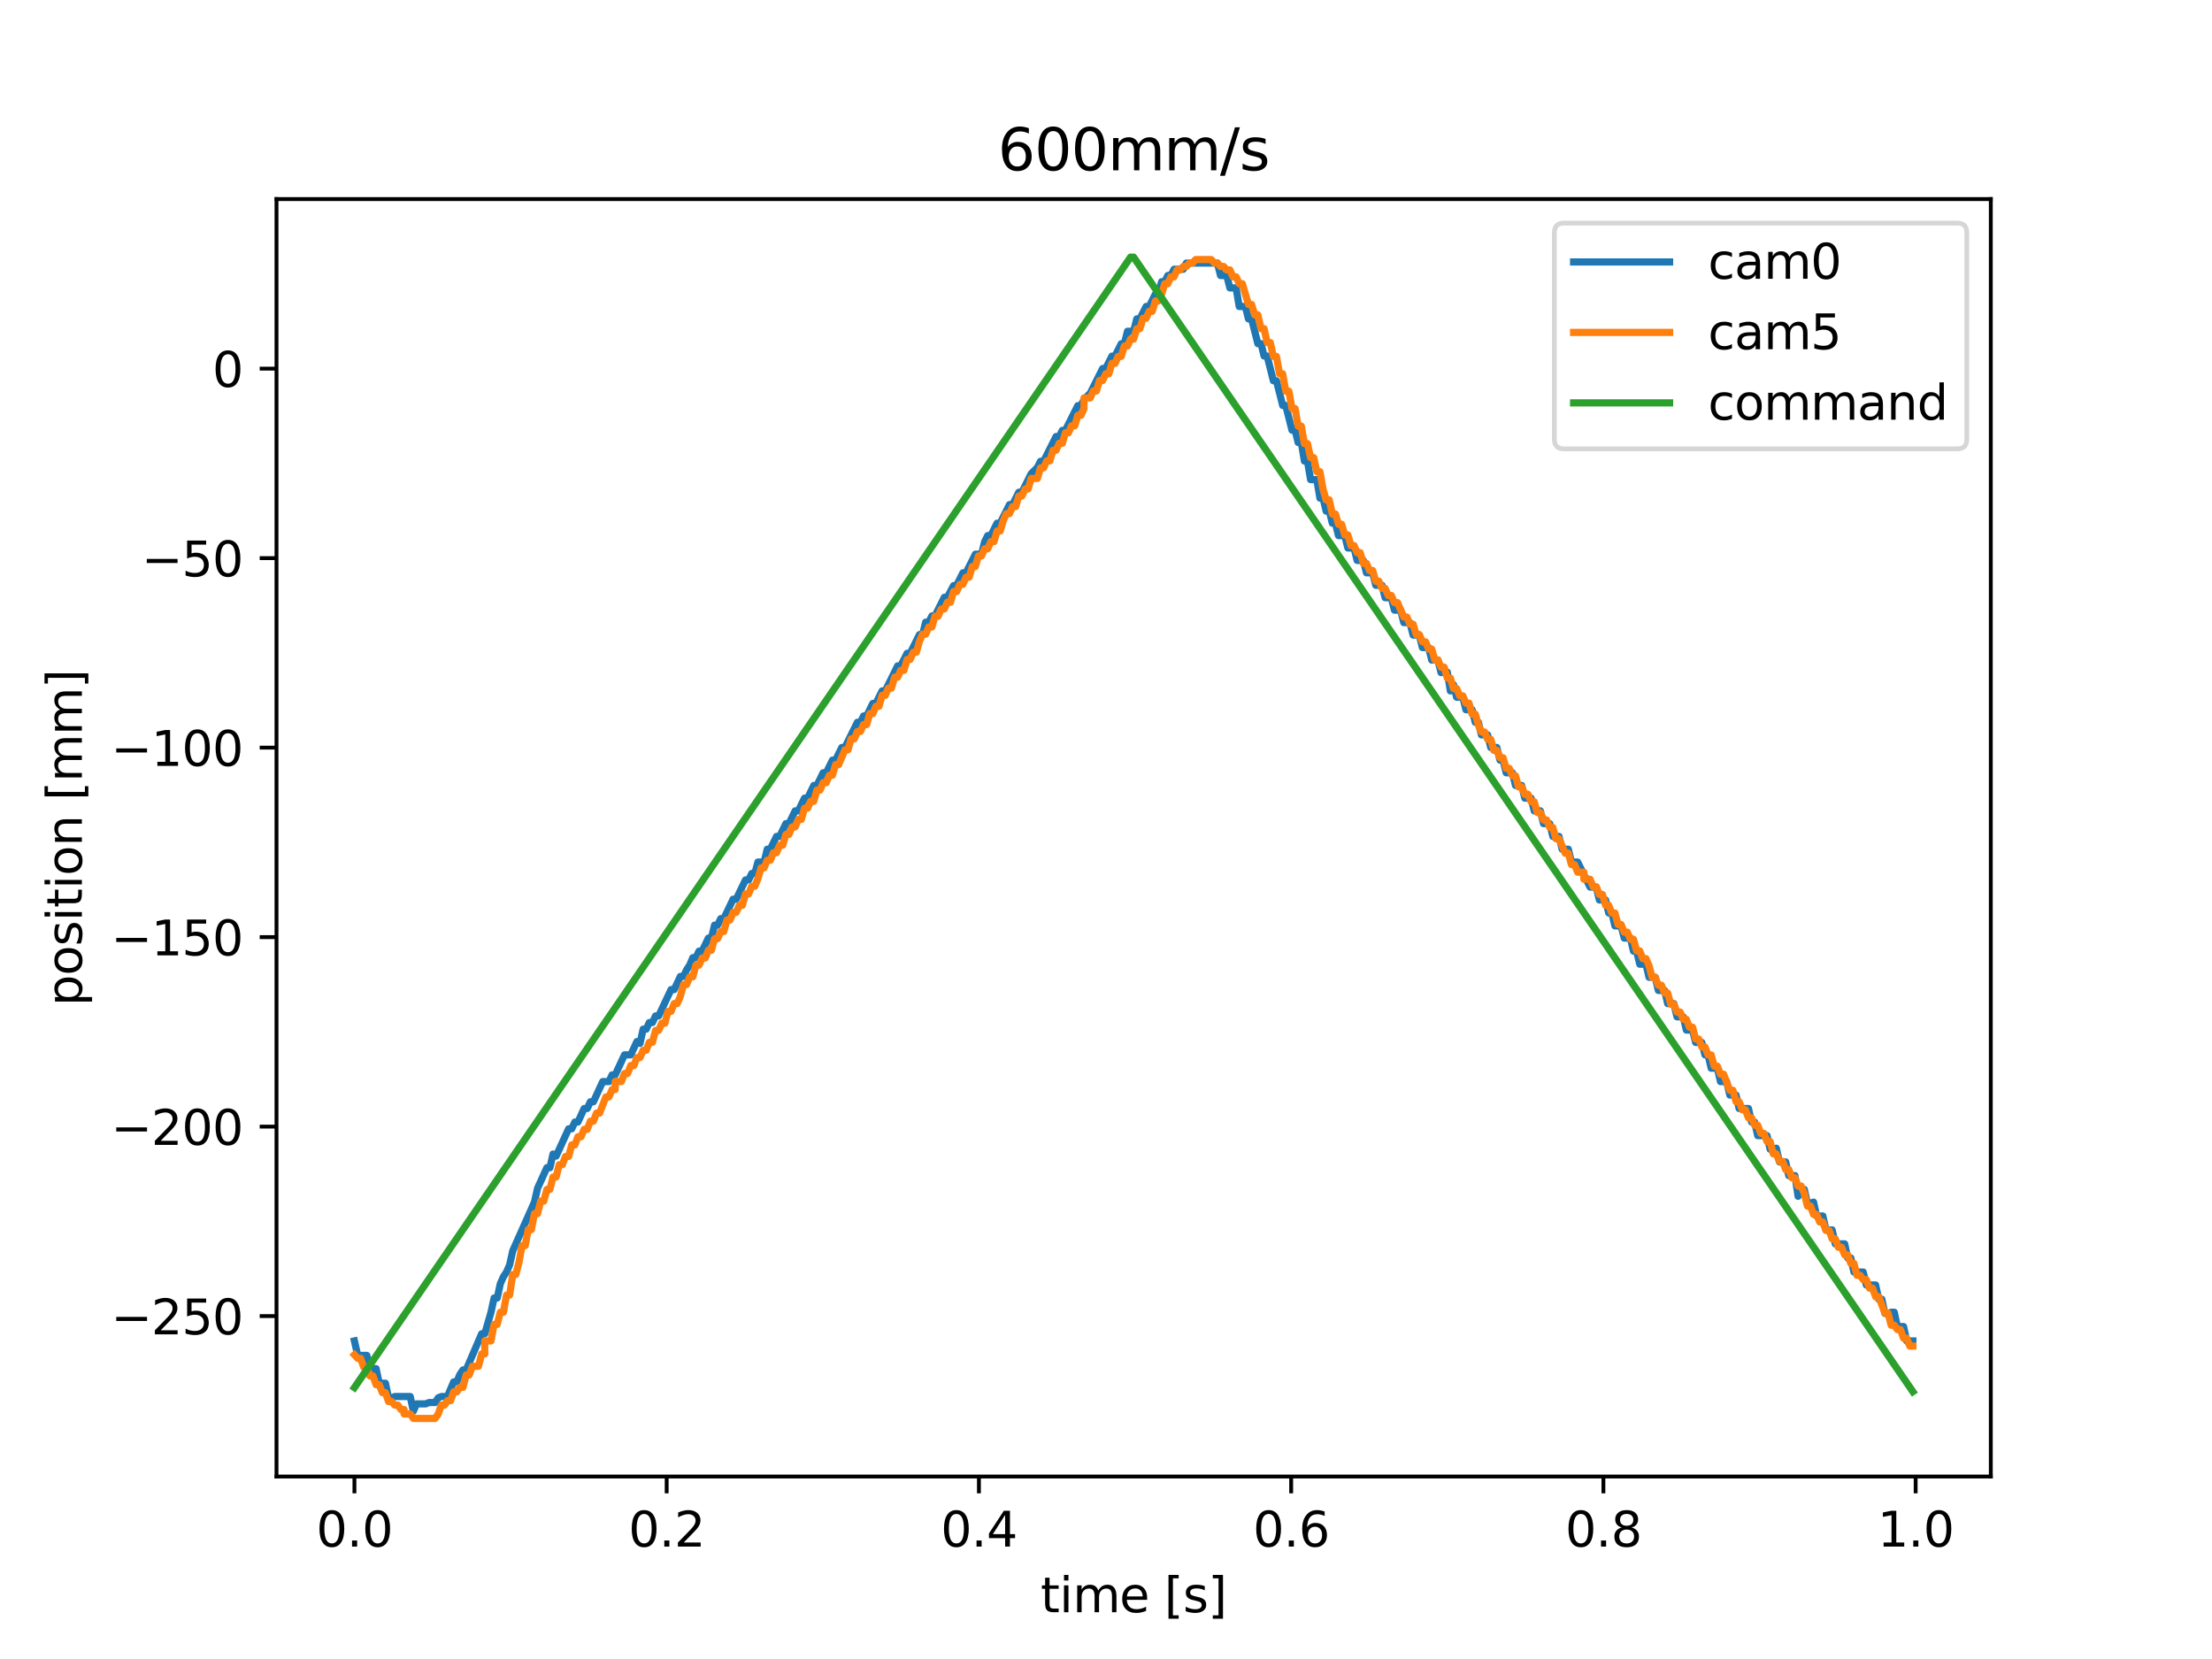 <?xml version="1.0" encoding="utf-8" standalone="no"?>
<!DOCTYPE svg PUBLIC "-//W3C//DTD SVG 1.1//EN"
  "http://www.w3.org/Graphics/SVG/1.1/DTD/svg11.dtd">
<svg xmlns:xlink="http://www.w3.org/1999/xlink" width="460.8pt" height="345.6pt" viewBox="0 0 460.8 345.6" xmlns="http://www.w3.org/2000/svg" version="1.1">
 <defs>
  <style type="text/css">*{stroke-linejoin: round; stroke-linecap: butt}</style>
 </defs>
 <g id="figure_1">
  <g id="patch_1">
   <path d="M 0 345.6 
L 460.8 345.6 
L 460.8 0 
L 0 0 
z
" style="fill: #ffffff"/>
  </g>
  <g id="axes_1">
   <g id="patch_2">
    <path d="M 57.6 307.584 
L 414.72 307.584 
L 414.72 41.472 
L 57.6 41.472 
z
" style="fill: #ffffff"/>
   </g>
   <g id="matplotlib.axis_1">
    <g id="xtick_1">
     <g id="line2d_1">
      <defs>
       <path id="ma5d7cfbb73" d="M 0 0 
L 0 3.5 
" style="stroke: #000000; stroke-width: 0.8"/>
      </defs>
      <g>
       <use xlink:href="#ma5d7cfbb73" x="73.833" y="307.584" style="stroke: #000000; stroke-width: 0.8"/>
      </g>
     </g>
     <g id="text_1">
      <!-- 0.0 -->
      <g transform="translate(65.881 322.182) scale(0.1 -0.1)">
       <defs>
        <path id="DejaVuSans-30" d="M 2034 4250 
Q 1547 4250 1301 3770 
Q 1056 3291 1056 2328 
Q 1056 1369 1301 889 
Q 1547 409 2034 409 
Q 2525 409 2770 889 
Q 3016 1369 3016 2328 
Q 3016 3291 2770 3770 
Q 2525 4250 2034 4250 
z
M 2034 4750 
Q 2819 4750 3233 4129 
Q 3647 3509 3647 2328 
Q 3647 1150 3233 529 
Q 2819 -91 2034 -91 
Q 1250 -91 836 529 
Q 422 1150 422 2328 
Q 422 3509 836 4129 
Q 1250 4750 2034 4750 
z
" transform="scale(0.016)"/>
        <path id="DejaVuSans-2e" d="M 684 794 
L 1344 794 
L 1344 0 
L 684 0 
L 684 794 
z
" transform="scale(0.016)"/>
       </defs>
       <use xlink:href="#DejaVuSans-30"/>
       <use xlink:href="#DejaVuSans-2e" x="63.623"/>
       <use xlink:href="#DejaVuSans-30" x="95.41"/>
      </g>
     </g>
    </g>
    <g id="xtick_2">
     <g id="line2d_2">
      <g>
       <use xlink:href="#ma5d7cfbb73" x="138.879" y="307.584" style="stroke: #000000; stroke-width: 0.8"/>
      </g>
     </g>
     <g id="text_2">
      <!-- 0.2 -->
      <g transform="translate(130.928 322.182) scale(0.1 -0.1)">
       <defs>
        <path id="DejaVuSans-32" d="M 1228 531 
L 3431 531 
L 3431 0 
L 469 0 
L 469 531 
Q 828 903 1448 1529 
Q 2069 2156 2228 2338 
Q 2531 2678 2651 2914 
Q 2772 3150 2772 3378 
Q 2772 3750 2511 3984 
Q 2250 4219 1831 4219 
Q 1534 4219 1204 4116 
Q 875 4013 500 3803 
L 500 4441 
Q 881 4594 1212 4672 
Q 1544 4750 1819 4750 
Q 2544 4750 2975 4387 
Q 3406 4025 3406 3419 
Q 3406 3131 3298 2873 
Q 3191 2616 2906 2266 
Q 2828 2175 2409 1742 
Q 1991 1309 1228 531 
z
" transform="scale(0.016)"/>
       </defs>
       <use xlink:href="#DejaVuSans-30"/>
       <use xlink:href="#DejaVuSans-2e" x="63.623"/>
       <use xlink:href="#DejaVuSans-32" x="95.41"/>
      </g>
     </g>
    </g>
    <g id="xtick_3">
     <g id="line2d_3">
      <g>
       <use xlink:href="#ma5d7cfbb73" x="203.926" y="307.584" style="stroke: #000000; stroke-width: 0.8"/>
      </g>
     </g>
     <g id="text_3">
      <!-- 0.4 -->
      <g transform="translate(195.975 322.182) scale(0.1 -0.1)">
       <defs>
        <path id="DejaVuSans-34" d="M 2419 4116 
L 825 1625 
L 2419 1625 
L 2419 4116 
z
M 2253 4666 
L 3047 4666 
L 3047 1625 
L 3713 1625 
L 3713 1100 
L 3047 1100 
L 3047 0 
L 2419 0 
L 2419 1100 
L 313 1100 
L 313 1709 
L 2253 4666 
z
" transform="scale(0.016)"/>
       </defs>
       <use xlink:href="#DejaVuSans-30"/>
       <use xlink:href="#DejaVuSans-2e" x="63.623"/>
       <use xlink:href="#DejaVuSans-34" x="95.41"/>
      </g>
     </g>
    </g>
    <g id="xtick_4">
     <g id="line2d_4">
      <g>
       <use xlink:href="#ma5d7cfbb73" x="268.973" y="307.584" style="stroke: #000000; stroke-width: 0.8"/>
      </g>
     </g>
     <g id="text_4">
      <!-- 0.6 -->
      <g transform="translate(261.021 322.182) scale(0.1 -0.1)">
       <defs>
        <path id="DejaVuSans-36" d="M 2113 2584 
Q 1688 2584 1439 2293 
Q 1191 2003 1191 1497 
Q 1191 994 1439 701 
Q 1688 409 2113 409 
Q 2538 409 2786 701 
Q 3034 994 3034 1497 
Q 3034 2003 2786 2293 
Q 2538 2584 2113 2584 
z
M 3366 4563 
L 3366 3988 
Q 3128 4100 2886 4159 
Q 2644 4219 2406 4219 
Q 1781 4219 1451 3797 
Q 1122 3375 1075 2522 
Q 1259 2794 1537 2939 
Q 1816 3084 2150 3084 
Q 2853 3084 3261 2657 
Q 3669 2231 3669 1497 
Q 3669 778 3244 343 
Q 2819 -91 2113 -91 
Q 1303 -91 875 529 
Q 447 1150 447 2328 
Q 447 3434 972 4092 
Q 1497 4750 2381 4750 
Q 2619 4750 2861 4703 
Q 3103 4656 3366 4563 
z
" transform="scale(0.016)"/>
       </defs>
       <use xlink:href="#DejaVuSans-30"/>
       <use xlink:href="#DejaVuSans-2e" x="63.623"/>
       <use xlink:href="#DejaVuSans-36" x="95.41"/>
      </g>
     </g>
    </g>
    <g id="xtick_5">
     <g id="line2d_5">
      <g>
       <use xlink:href="#ma5d7cfbb73" x="334.019" y="307.584" style="stroke: #000000; stroke-width: 0.8"/>
      </g>
     </g>
     <g id="text_5">
      <!-- 0.8 -->
      <g transform="translate(326.068 322.182) scale(0.1 -0.1)">
       <defs>
        <path id="DejaVuSans-38" d="M 2034 2216 
Q 1584 2216 1326 1975 
Q 1069 1734 1069 1313 
Q 1069 891 1326 650 
Q 1584 409 2034 409 
Q 2484 409 2743 651 
Q 3003 894 3003 1313 
Q 3003 1734 2745 1975 
Q 2488 2216 2034 2216 
z
M 1403 2484 
Q 997 2584 770 2862 
Q 544 3141 544 3541 
Q 544 4100 942 4425 
Q 1341 4750 2034 4750 
Q 2731 4750 3128 4425 
Q 3525 4100 3525 3541 
Q 3525 3141 3298 2862 
Q 3072 2584 2669 2484 
Q 3125 2378 3379 2068 
Q 3634 1759 3634 1313 
Q 3634 634 3220 271 
Q 2806 -91 2034 -91 
Q 1263 -91 848 271 
Q 434 634 434 1313 
Q 434 1759 690 2068 
Q 947 2378 1403 2484 
z
M 1172 3481 
Q 1172 3119 1398 2916 
Q 1625 2713 2034 2713 
Q 2441 2713 2670 2916 
Q 2900 3119 2900 3481 
Q 2900 3844 2670 4047 
Q 2441 4250 2034 4250 
Q 1625 4250 1398 4047 
Q 1172 3844 1172 3481 
z
" transform="scale(0.016)"/>
       </defs>
       <use xlink:href="#DejaVuSans-30"/>
       <use xlink:href="#DejaVuSans-2e" x="63.623"/>
       <use xlink:href="#DejaVuSans-38" x="95.41"/>
      </g>
     </g>
    </g>
    <g id="xtick_6">
     <g id="line2d_6">
      <g>
       <use xlink:href="#ma5d7cfbb73" x="399.066" y="307.584" style="stroke: #000000; stroke-width: 0.8"/>
      </g>
     </g>
     <g id="text_6">
      <!-- 1.0 -->
      <g transform="translate(391.115 322.182) scale(0.1 -0.1)">
       <defs>
        <path id="DejaVuSans-31" d="M 794 531 
L 1825 531 
L 1825 4091 
L 703 3866 
L 703 4441 
L 1819 4666 
L 2450 4666 
L 2450 531 
L 3481 531 
L 3481 0 
L 794 0 
L 794 531 
z
" transform="scale(0.016)"/>
       </defs>
       <use xlink:href="#DejaVuSans-31"/>
       <use xlink:href="#DejaVuSans-2e" x="63.623"/>
       <use xlink:href="#DejaVuSans-30" x="95.41"/>
      </g>
     </g>
    </g>
    <g id="text_7">
     <!-- time [s] -->
     <g transform="translate(216.769 335.861) scale(0.1 -0.1)">
      <defs>
       <path id="DejaVuSans-74" d="M 1172 4494 
L 1172 3500 
L 2356 3500 
L 2356 3053 
L 1172 3053 
L 1172 1153 
Q 1172 725 1289 603 
Q 1406 481 1766 481 
L 2356 481 
L 2356 0 
L 1766 0 
Q 1100 0 847 248 
Q 594 497 594 1153 
L 594 3053 
L 172 3053 
L 172 3500 
L 594 3500 
L 594 4494 
L 1172 4494 
z
" transform="scale(0.016)"/>
       <path id="DejaVuSans-69" d="M 603 3500 
L 1178 3500 
L 1178 0 
L 603 0 
L 603 3500 
z
M 603 4863 
L 1178 4863 
L 1178 4134 
L 603 4134 
L 603 4863 
z
" transform="scale(0.016)"/>
       <path id="DejaVuSans-6d" d="M 3328 2828 
Q 3544 3216 3844 3400 
Q 4144 3584 4550 3584 
Q 5097 3584 5394 3201 
Q 5691 2819 5691 2113 
L 5691 0 
L 5113 0 
L 5113 2094 
Q 5113 2597 4934 2840 
Q 4756 3084 4391 3084 
Q 3944 3084 3684 2787 
Q 3425 2491 3425 1978 
L 3425 0 
L 2847 0 
L 2847 2094 
Q 2847 2600 2669 2842 
Q 2491 3084 2119 3084 
Q 1678 3084 1418 2786 
Q 1159 2488 1159 1978 
L 1159 0 
L 581 0 
L 581 3500 
L 1159 3500 
L 1159 2956 
Q 1356 3278 1631 3431 
Q 1906 3584 2284 3584 
Q 2666 3584 2933 3390 
Q 3200 3197 3328 2828 
z
" transform="scale(0.016)"/>
       <path id="DejaVuSans-65" d="M 3597 1894 
L 3597 1613 
L 953 1613 
Q 991 1019 1311 708 
Q 1631 397 2203 397 
Q 2534 397 2845 478 
Q 3156 559 3463 722 
L 3463 178 
Q 3153 47 2828 -22 
Q 2503 -91 2169 -91 
Q 1331 -91 842 396 
Q 353 884 353 1716 
Q 353 2575 817 3079 
Q 1281 3584 2069 3584 
Q 2775 3584 3186 3129 
Q 3597 2675 3597 1894 
z
M 3022 2063 
Q 3016 2534 2758 2815 
Q 2500 3097 2075 3097 
Q 1594 3097 1305 2825 
Q 1016 2553 972 2059 
L 3022 2063 
z
" transform="scale(0.016)"/>
       <path id="DejaVuSans-20" transform="scale(0.016)"/>
       <path id="DejaVuSans-5b" d="M 550 4863 
L 1875 4863 
L 1875 4416 
L 1125 4416 
L 1125 -397 
L 1875 -397 
L 1875 -844 
L 550 -844 
L 550 4863 
z
" transform="scale(0.016)"/>
       <path id="DejaVuSans-73" d="M 2834 3397 
L 2834 2853 
Q 2591 2978 2328 3040 
Q 2066 3103 1784 3103 
Q 1356 3103 1142 2972 
Q 928 2841 928 2578 
Q 928 2378 1081 2264 
Q 1234 2150 1697 2047 
L 1894 2003 
Q 2506 1872 2764 1633 
Q 3022 1394 3022 966 
Q 3022 478 2636 193 
Q 2250 -91 1575 -91 
Q 1294 -91 989 -36 
Q 684 19 347 128 
L 347 722 
Q 666 556 975 473 
Q 1284 391 1588 391 
Q 1994 391 2212 530 
Q 2431 669 2431 922 
Q 2431 1156 2273 1281 
Q 2116 1406 1581 1522 
L 1381 1569 
Q 847 1681 609 1914 
Q 372 2147 372 2553 
Q 372 3047 722 3315 
Q 1072 3584 1716 3584 
Q 2034 3584 2315 3537 
Q 2597 3491 2834 3397 
z
" transform="scale(0.016)"/>
       <path id="DejaVuSans-5d" d="M 1947 4863 
L 1947 -844 
L 622 -844 
L 622 -397 
L 1369 -397 
L 1369 4416 
L 622 4416 
L 622 4863 
L 1947 4863 
z
" transform="scale(0.016)"/>
      </defs>
      <use xlink:href="#DejaVuSans-74"/>
      <use xlink:href="#DejaVuSans-69" x="39.209"/>
      <use xlink:href="#DejaVuSans-6d" x="66.992"/>
      <use xlink:href="#DejaVuSans-65" x="164.404"/>
      <use xlink:href="#DejaVuSans-20" x="225.928"/>
      <use xlink:href="#DejaVuSans-5b" x="257.715"/>
      <use xlink:href="#DejaVuSans-73" x="296.729"/>
      <use xlink:href="#DejaVuSans-5d" x="348.828"/>
     </g>
    </g>
   </g>
   <g id="matplotlib.axis_2">
    <g id="ytick_1">
     <g id="line2d_7">
      <defs>
       <path id="m04ac0f362a" d="M 0 0 
L -3.5 0 
" style="stroke: #000000; stroke-width: 0.8"/>
      </defs>
      <g>
       <use xlink:href="#m04ac0f362a" x="57.6" y="274.169" style="stroke: #000000; stroke-width: 0.8"/>
      </g>
     </g>
     <g id="text_8">
      <!-- −250 -->
      <g transform="translate(23.133 277.969) scale(0.1 -0.1)">
       <defs>
        <path id="DejaVuSans-2212" d="M 678 2272 
L 4684 2272 
L 4684 1741 
L 678 1741 
L 678 2272 
z
" transform="scale(0.016)"/>
        <path id="DejaVuSans-35" d="M 691 4666 
L 3169 4666 
L 3169 4134 
L 1269 4134 
L 1269 2991 
Q 1406 3038 1543 3061 
Q 1681 3084 1819 3084 
Q 2600 3084 3056 2656 
Q 3513 2228 3513 1497 
Q 3513 744 3044 326 
Q 2575 -91 1722 -91 
Q 1428 -91 1123 -41 
Q 819 9 494 109 
L 494 744 
Q 775 591 1075 516 
Q 1375 441 1709 441 
Q 2250 441 2565 725 
Q 2881 1009 2881 1497 
Q 2881 1984 2565 2268 
Q 2250 2553 1709 2553 
Q 1456 2553 1204 2497 
Q 953 2441 691 2322 
L 691 4666 
z
" transform="scale(0.016)"/>
       </defs>
       <use xlink:href="#DejaVuSans-2212"/>
       <use xlink:href="#DejaVuSans-32" x="83.789"/>
       <use xlink:href="#DejaVuSans-35" x="147.412"/>
       <use xlink:href="#DejaVuSans-30" x="211.035"/>
      </g>
     </g>
    </g>
    <g id="ytick_2">
     <g id="line2d_8">
      <g>
       <use xlink:href="#m04ac0f362a" x="57.6" y="234.694" style="stroke: #000000; stroke-width: 0.8"/>
      </g>
     </g>
     <g id="text_9">
      <!-- −200 -->
      <g transform="translate(23.133 238.494) scale(0.1 -0.1)">
       <use xlink:href="#DejaVuSans-2212"/>
       <use xlink:href="#DejaVuSans-32" x="83.789"/>
       <use xlink:href="#DejaVuSans-30" x="147.412"/>
       <use xlink:href="#DejaVuSans-30" x="211.035"/>
      </g>
     </g>
    </g>
    <g id="ytick_3">
     <g id="line2d_9">
      <g>
       <use xlink:href="#m04ac0f362a" x="57.6" y="195.219" style="stroke: #000000; stroke-width: 0.8"/>
      </g>
     </g>
     <g id="text_10">
      <!-- −150 -->
      <g transform="translate(23.133 199.018) scale(0.1 -0.1)">
       <use xlink:href="#DejaVuSans-2212"/>
       <use xlink:href="#DejaVuSans-31" x="83.789"/>
       <use xlink:href="#DejaVuSans-35" x="147.412"/>
       <use xlink:href="#DejaVuSans-30" x="211.035"/>
      </g>
     </g>
    </g>
    <g id="ytick_4">
     <g id="line2d_10">
      <g>
       <use xlink:href="#m04ac0f362a" x="57.6" y="155.744" style="stroke: #000000; stroke-width: 0.8"/>
      </g>
     </g>
     <g id="text_11">
      <!-- −100 -->
      <g transform="translate(23.133 159.543) scale(0.1 -0.1)">
       <use xlink:href="#DejaVuSans-2212"/>
       <use xlink:href="#DejaVuSans-31" x="83.789"/>
       <use xlink:href="#DejaVuSans-30" x="147.412"/>
       <use xlink:href="#DejaVuSans-30" x="211.035"/>
      </g>
     </g>
    </g>
    <g id="ytick_5">
     <g id="line2d_11">
      <g>
       <use xlink:href="#m04ac0f362a" x="57.6" y="116.269" style="stroke: #000000; stroke-width: 0.8"/>
      </g>
     </g>
     <g id="text_12">
      <!-- −50 -->
      <g transform="translate(29.495 120.068) scale(0.1 -0.1)">
       <use xlink:href="#DejaVuSans-2212"/>
       <use xlink:href="#DejaVuSans-35" x="83.789"/>
       <use xlink:href="#DejaVuSans-30" x="147.412"/>
      </g>
     </g>
    </g>
    <g id="ytick_6">
     <g id="line2d_12">
      <g>
       <use xlink:href="#m04ac0f362a" x="57.6" y="76.794" style="stroke: #000000; stroke-width: 0.8"/>
      </g>
     </g>
     <g id="text_13">
      <!-- 0 -->
      <g transform="translate(44.237 80.593) scale(0.1 -0.1)">
       <use xlink:href="#DejaVuSans-30"/>
      </g>
     </g>
    </g>
    <g id="text_14">
     <!-- position [mm] -->
     <g transform="translate(17.053 209.564) rotate(-90) scale(0.1 -0.1)">
      <defs>
       <path id="DejaVuSans-70" d="M 1159 525 
L 1159 -1331 
L 581 -1331 
L 581 3500 
L 1159 3500 
L 1159 2969 
Q 1341 3281 1617 3432 
Q 1894 3584 2278 3584 
Q 2916 3584 3314 3078 
Q 3713 2572 3713 1747 
Q 3713 922 3314 415 
Q 2916 -91 2278 -91 
Q 1894 -91 1617 61 
Q 1341 213 1159 525 
z
M 3116 1747 
Q 3116 2381 2855 2742 
Q 2594 3103 2138 3103 
Q 1681 3103 1420 2742 
Q 1159 2381 1159 1747 
Q 1159 1113 1420 752 
Q 1681 391 2138 391 
Q 2594 391 2855 752 
Q 3116 1113 3116 1747 
z
" transform="scale(0.016)"/>
       <path id="DejaVuSans-6f" d="M 1959 3097 
Q 1497 3097 1228 2736 
Q 959 2375 959 1747 
Q 959 1119 1226 758 
Q 1494 397 1959 397 
Q 2419 397 2687 759 
Q 2956 1122 2956 1747 
Q 2956 2369 2687 2733 
Q 2419 3097 1959 3097 
z
M 1959 3584 
Q 2709 3584 3137 3096 
Q 3566 2609 3566 1747 
Q 3566 888 3137 398 
Q 2709 -91 1959 -91 
Q 1206 -91 779 398 
Q 353 888 353 1747 
Q 353 2609 779 3096 
Q 1206 3584 1959 3584 
z
" transform="scale(0.016)"/>
       <path id="DejaVuSans-6e" d="M 3513 2113 
L 3513 0 
L 2938 0 
L 2938 2094 
Q 2938 2591 2744 2837 
Q 2550 3084 2163 3084 
Q 1697 3084 1428 2787 
Q 1159 2491 1159 1978 
L 1159 0 
L 581 0 
L 581 3500 
L 1159 3500 
L 1159 2956 
Q 1366 3272 1645 3428 
Q 1925 3584 2291 3584 
Q 2894 3584 3203 3211 
Q 3513 2838 3513 2113 
z
" transform="scale(0.016)"/>
      </defs>
      <use xlink:href="#DejaVuSans-70"/>
      <use xlink:href="#DejaVuSans-6f" x="63.477"/>
      <use xlink:href="#DejaVuSans-73" x="124.658"/>
      <use xlink:href="#DejaVuSans-69" x="176.758"/>
      <use xlink:href="#DejaVuSans-74" x="204.541"/>
      <use xlink:href="#DejaVuSans-69" x="243.75"/>
      <use xlink:href="#DejaVuSans-6f" x="271.533"/>
      <use xlink:href="#DejaVuSans-6e" x="332.715"/>
      <use xlink:href="#DejaVuSans-20" x="396.094"/>
      <use xlink:href="#DejaVuSans-5b" x="427.881"/>
      <use xlink:href="#DejaVuSans-6d" x="466.895"/>
      <use xlink:href="#DejaVuSans-6d" x="564.307"/>
      <use xlink:href="#DejaVuSans-5d" x="661.719"/>
     </g>
    </g>
   </g>
   <g id="line2d_13">
    <path d="M 73.833 279.344 
L 74.519 282.355 
L 76.412 282.355 
L 77.046 285.111 
L 78.35 285.111 
L 78.997 288.148 
L 80.292 288.148 
L 80.942 291.2 
L 81.583 291.2 
L 82.23 290.923 
L 85.463 290.923 
L 86.114 293.987 
L 86.758 292.453 
L 88.702 292.453 
L 89.346 292.176 
L 90.638 292.176 
L 91.288 291.2 
L 91.932 290.923 
L 93.21 290.923 
L 94.501 287.875 
L 95.158 287.875 
L 95.792 286.357 
L 96.443 285.381 
L 97.1 285.381 
L 100.339 277.844 
L 100.986 277.844 
L 100.986 277.844 
L 102.287 273.364 
L 102.925 270.395 
L 103.579 270.395 
L 104.219 267.439 
L 104.867 265.967 
L 105.517 264.986 
L 106.161 263.516 
L 106.808 260.585 
L 111.332 250.424 
L 111.979 247.547 
L 113.921 243.254 
L 114.558 243.254 
L 115.199 240.405 
L 115.846 240.837 
L 118.452 235.157 
L 119.099 235.157 
L 119.746 233.744 
L 120.396 233.744 
L 121.684 230.925 
L 122.328 230.925 
L 122.989 229.519 
L 123.616 229.519 
L 125.558 225.316 
L 126.859 225.316 
L 127.503 223.92 
L 128.156 223.92 
L 128.156 223.92 
L 130.095 219.746 
L 131.399 219.746 
L 132.68 216.974 
L 133.331 217.351 
L 133.975 214.396 
L 134.622 214.396 
L 135.263 213.016 
L 135.913 213.016 
L 136.561 211.639 
L 137.204 211.639 
L 139.793 206.149 
L 140.441 206.149 
L 141.732 203.416 
L 142.379 203.416 
L 143.02 202.053 
L 143.686 201.03 
L 144.33 199.499 
L 144.968 199.499 
L 145.615 198.139 
L 146.262 198.139 
L 147.566 195.426 
L 148.201 195.426 
L 148.851 192.72 
L 149.492 192.72 
L 150.136 191.37 
L 150.78 191.37 
L 152.715 187.329 
L 153.362 187.329 
L 155.307 183.304 
L 155.954 183.304 
L 156.598 181.965 
L 157.239 181.965 
L 157.886 179.58 
L 159.177 179.58 
L 159.828 176.906 
L 160.472 176.906 
L 161.766 174.239 
L 162.413 174.239 
L 163.711 171.577 
L 164.355 171.577 
L 165.646 168.921 
L 166.3 168.921 
L 167.591 166.27 
L 168.235 166.27 
L 169.526 163.624 
L 170.177 163.624 
L 171.471 160.984 
L 172.118 160.984 
L 173.416 158.348 
L 174.063 158.348 
L 175.358 155.716 
L 176.008 155.716 
L 178.61 150.466 
L 179.244 150.466 
L 179.895 149.156 
L 180.539 149.156 
L 181.82 146.539 
L 182.467 146.539 
L 183.762 143.926 
L 184.415 143.926 
L 186.994 138.71 
L 187.642 138.71 
L 188.959 136.107 
L 189.6 136.107 
L 191.538 132.209 
L 192.182 132.209 
L 192.832 129.613 
L 193.48 129.613 
L 194.133 128.316 
L 194.771 128.316 
L 196.712 124.43 
L 197.356 124.43 
L 198.644 121.996 
L 199.301 121.919 
L 200.592 119.329 
L 201.236 119.329 
L 203.188 115.449 
L 204.476 115.449 
L 205.116 112.865 
L 205.76 111.573 
L 206.414 111.573 
L 207.705 108.991 
L 208.353 108.991 
L 210.297 105.12 
L 210.941 105.12 
L 212.236 102.541 
L 212.88 102.541 
L 214.821 98.673 
L 216.109 97.384 
L 216.76 96.096 
L 217.407 96.096 
L 219.996 90.942 
L 220.653 90.942 
L 221.3 89.654 
L 221.934 89.654 
L 224.526 84.5 
L 225.174 84.5 
L 225.821 83.212 
L 225.821 83.212 
L 227.112 81.923 
L 229.698 76.767 
L 230.335 76.767 
L 231.629 74.188 
L 232.28 74.188 
L 233.574 71.608 
L 234.222 71.608 
L 234.872 69.011 
L 236.15 69.011 
L 236.814 66.431 
L 237.458 66.431 
L 238.755 63.85 
L 239.399 63.85 
L 240.687 61.268 
L 241.331 61.268 
L 241.988 58.684 
L 242.635 58.684 
L 243.276 57.391 
L 243.91 57.391 
L 244.577 56.097 
L 246.493 56.097 
L 247.14 54.803 
L 253.609 54.803 
L 254.256 57.391 
L 255.547 57.391 
L 256.207 59.976 
L 257.499 59.976 
L 258.149 63.85 
L 259.437 63.85 
L 260.078 66.431 
L 260.728 66.431 
L 262.032 71.589 
L 262.699 71.589 
L 263.327 74.166 
L 263.971 74.166 
L 265.265 79.317 
L 265.909 79.317 
L 267.207 84.466 
L 267.847 84.466 
L 269.145 89.614 
L 269.792 89.614 
L 270.43 92.187 
L 271.084 92.187 
L 271.731 96.048 
L 272.368 96.048 
L 273.019 99.91 
L 274.316 99.91 
L 274.967 103.774 
L 275.614 103.774 
L 276.258 106.47 
L 276.902 106.41 
L 277.549 108.991 
L 278.196 108.991 
L 278.831 111.573 
L 280.138 111.573 
L 280.782 114.157 
L 282.076 114.157 
L 282.711 116.742 
L 284.008 116.742 
L 284.656 119.329 
L 285.95 119.329 
L 286.594 121.919 
L 287.892 121.919 
L 288.539 124.51 
L 289.837 124.51 
L 290.484 127.103 
L 291.781 127.103 
L 292.432 129.699 
L 293.71 129.699 
L 294.377 132.298 
L 295.665 132.298 
L 296.312 134.899 
L 297.606 134.899 
L 298.254 137.504 
L 299.545 137.504 
L 300.192 140.111 
L 301.496 140.013 
L 302.137 143.926 
L 302.791 142.621 
L 303.431 145.232 
L 304.726 145.232 
L 305.376 147.847 
L 306.667 147.847 
L 307.324 150.466 
L 307.972 150.466 
L 308.606 153.089 
L 309.897 153.089 
L 310.544 155.716 
L 311.822 155.716 
L 312.47 158.348 
L 313.117 158.348 
L 313.761 160.984 
L 315.065 160.984 
L 315.702 163.624 
L 316.994 163.624 
L 317.644 166.27 
L 318.951 166.27 
L 319.605 168.921 
L 320.89 168.921 
L 321.54 171.577 
L 322.835 171.577 
L 323.479 174.239 
L 324.77 174.239 
L 325.417 176.906 
L 326.712 176.906 
L 327.359 179.58 
L 328.653 179.58 
L 331.239 184.794 
L 332.536 184.794 
L 333.177 187.482 
L 334.475 187.482 
L 335.119 190.178 
L 335.769 190.178 
L 336.416 192.88 
L 337.704 192.88 
L 338.358 195.426 
L 339.643 195.426 
L 340.283 198.139 
L 340.944 198.139 
L 341.588 200.86 
L 342.885 200.86 
L 343.529 203.588 
L 344.824 203.588 
L 345.461 206.324 
L 346.756 206.324 
L 347.406 209.068 
L 348.697 209.068 
L 349.348 211.821 
L 350.649 211.821 
L 351.296 214.581 
L 352.587 214.581 
L 353.231 217.162 
L 354.525 217.162 
L 355.173 219.746 
L 355.82 219.746 
L 356.467 222.526 
L 357.758 222.526 
L 358.406 225.316 
L 359.7 225.316 
L 360.347 228.115 
L 361.642 228.115 
L 362.289 230.925 
L 364.24 230.925 
L 364.884 233.744 
L 365.518 233.744 
L 366.162 236.573 
L 368.104 236.573 
L 368.748 239.413 
L 369.402 239.413 
L 370.036 239.198 
L 370.693 242.045 
L 371.987 242.045 
L 372.634 244.902 
L 373.926 244.902 
L 374.573 249.21 
L 375.22 247.771 
L 375.867 247.771 
L 376.514 250.652 
L 377.162 250.652 
L 377.796 250.424 
L 378.437 253.312 
L 379.731 253.312 
L 380.375 256.212 
L 381.669 256.212 
L 382.32 259.124 
L 384.278 259.124 
L 384.909 262.049 
L 385.556 262.049 
L 386.2 264.986 
L 388.138 264.986 
L 388.786 267.687 
L 390.727 267.687 
L 391.374 270.647 
L 392.018 270.647 
L 392.666 273.62 
L 393.316 273.62 
L 393.96 273.364 
L 394.607 273.364 
L 395.251 276.347 
L 396.549 276.347 
L 397.196 279.344 
L 398.487 279.344 
L 398.487 279.344 
" clip-path="url(#p5dd295fe75)" style="fill: none; stroke: #1f77b4; stroke-width: 1.5; stroke-linecap: square"/>
   </g>
   <g id="line2d_14">
    <path d="M 73.833 282.235 
L 74.519 282.969 
L 75.117 282.969 
L 75.765 284.793 
L 76.412 284.793 
L 77.046 286.624 
L 77.697 286.624 
L 78.35 288.459 
L 78.997 288.459 
L 79.654 290.119 
L 80.292 290.119 
L 80.942 291.965 
L 81.583 291.965 
L 82.23 292.707 
L 82.877 292.707 
L 83.534 293.632 
L 84.175 293.632 
L 84.175 294.56 
L 85.463 294.56 
L 86.114 295.488 
L 90.638 295.488 
L 91.288 294.56 
L 91.932 292.707 
L 92.582 292.707 
L 93.21 291.782 
L 93.864 291.782 
L 94.501 289.938 
L 95.158 289.938 
L 95.792 289.018 
L 96.443 289.018 
L 97.1 286.444 
L 97.741 286.444 
L 98.398 284.615 
L 99.679 284.615 
L 100.339 282.058 
L 100.986 282.058 
L 100.986 279.335 
L 102.287 279.335 
L 102.925 275.896 
L 103.579 275.896 
L 104.219 273.371 
L 104.867 273.371 
L 105.517 269.791 
L 106.161 269.791 
L 106.808 265.511 
L 107.455 265.511 
L 108.103 263.023 
L 108.75 259.499 
L 109.397 259.499 
L 110.041 256.156 
L 110.688 256.156 
L 111.332 252.829 
L 111.979 252.829 
L 112.633 250.224 
L 113.28 250.224 
L 113.921 247.786 
L 114.558 247.786 
L 115.199 245.201 
L 115.846 245.201 
L 116.494 242.626 
L 117.154 242.626 
L 117.798 240.914 
L 118.452 240.914 
L 119.099 238.507 
L 119.746 238.507 
L 120.396 236.806 
L 121.04 236.806 
L 121.684 235.259 
L 122.328 235.259 
L 122.989 233.565 
L 123.616 233.565 
L 124.27 231.876 
L 124.904 231.876 
L 126.215 228.51 
L 126.859 228.51 
L 127.503 226.978 
L 128.156 226.978 
L 128.156 225.305 
L 129.444 225.305 
L 130.095 223.635 
L 130.742 223.635 
L 131.399 221.97 
L 132.04 221.97 
L 132.68 220.309 
L 133.331 220.309 
L 133.975 218.791 
L 134.622 218.791 
L 135.263 217.136 
L 135.913 217.136 
L 136.561 214.662 
L 137.204 214.662 
L 137.855 213.154 
L 138.502 213.154 
L 139.149 210.692 
L 139.793 210.692 
L 140.441 209.056 
L 141.085 209.056 
L 141.732 207.556 
L 142.379 205.113 
L 143.02 205.113 
L 143.686 203.489 
L 144.33 203.489 
L 144.968 201.059 
L 145.615 201.059 
L 146.262 199.571 
L 146.916 199.571 
L 147.566 197.958 
L 148.201 197.958 
L 148.851 195.546 
L 149.492 195.546 
L 150.136 194.066 
L 150.78 194.066 
L 151.427 191.664 
L 152.074 191.664 
L 152.715 190.068 
L 153.362 190.068 
L 154.006 188.595 
L 154.656 188.595 
L 155.307 186.209 
L 155.954 186.209 
L 156.598 184.623 
L 157.239 184.623 
L 157.886 183.04 
L 158.55 180.787 
L 159.177 180.787 
L 159.828 179.21 
L 160.472 179.21 
L 161.119 177.637 
L 161.766 177.637 
L 162.413 176.067 
L 163.057 176.067 
L 163.711 173.828 
L 164.355 173.828 
L 165.002 172.264 
L 165.646 172.264 
L 166.3 170.704 
L 166.941 170.704 
L 167.591 168.367 
L 168.235 168.367 
L 168.885 166.921 
L 169.526 166.921 
L 170.177 164.594 
L 170.821 164.594 
L 171.471 163.046 
L 172.118 163.046 
L 172.765 161.501 
L 173.416 161.501 
L 174.063 159.29 
L 174.714 159.29 
L 176.008 156.213 
L 176.655 156.213 
L 177.306 153.913 
L 177.966 153.913 
L 178.61 152.382 
L 179.244 152.382 
L 179.895 150.951 
L 180.539 150.951 
L 181.183 148.662 
L 181.82 148.662 
L 182.467 147.138 
L 183.111 147.138 
L 183.762 144.858 
L 184.415 144.858 
L 185.059 143.341 
L 185.703 143.341 
L 186.367 141.069 
L 186.994 141.069 
L 187.642 139.647 
L 188.305 139.647 
L 188.959 137.382 
L 189.6 137.382 
L 190.257 135.875 
L 190.894 135.875 
L 191.538 133.618 
L 192.182 132.116 
L 192.832 132.116 
L 193.48 130.616 
L 194.133 130.616 
L 194.771 128.37 
L 195.418 128.37 
L 196.062 126.875 
L 196.712 126.875 
L 197.356 125.463 
L 198.004 125.463 
L 198.644 123.226 
L 199.301 123.226 
L 199.945 121.736 
L 200.592 121.736 
L 201.236 120.249 
L 201.884 120.249 
L 202.541 118.021 
L 203.188 118.021 
L 203.825 115.797 
L 204.476 115.797 
L 205.116 114.317 
L 205.76 114.317 
L 206.414 112.838 
L 207.061 112.838 
L 207.705 110.623 
L 208.353 110.623 
L 209 108.481 
L 209.644 107.008 
L 210.297 107.008 
L 210.941 105.536 
L 211.585 105.536 
L 212.236 103.331 
L 212.88 103.331 
L 213.54 101.863 
L 214.174 101.863 
L 214.821 99.663 
L 216.109 99.663 
L 216.76 97.467 
L 217.407 97.467 
L 218.054 96.004 
L 218.701 96.004 
L 219.349 93.812 
L 219.996 93.812 
L 220.653 92.353 
L 221.3 92.353 
L 221.934 90.166 
L 222.582 90.166 
L 223.229 88.71 
L 223.876 88.71 
L 224.526 86.527 
L 225.174 86.527 
L 225.821 85.073 
L 225.821 82.895 
L 227.112 82.895 
L 227.759 81.444 
L 228.406 81.444 
L 229.05 79.269 
L 229.698 79.269 
L 230.335 77.871 
L 230.989 77.871 
L 231.629 75.699 
L 232.28 75.699 
L 232.927 74.252 
L 233.574 74.252 
L 234.222 72.083 
L 234.872 72.083 
L 235.519 70.638 
L 236.15 70.638 
L 236.814 68.471 
L 237.458 68.471 
L 238.111 66.307 
L 238.755 66.307 
L 239.399 64.865 
L 240.024 64.865 
L 240.687 62.703 
L 241.331 62.703 
L 241.988 61.263 
L 242.635 59.104 
L 243.276 59.104 
L 243.91 57.665 
L 244.577 57.665 
L 245.201 56.226 
L 245.845 56.226 
L 246.493 55.507 
L 247.14 55.507 
L 247.784 54.789 
L 248.434 54.789 
L 249.078 54.07 
L 252.314 54.07 
L 252.962 54.789 
L 253.609 54.789 
L 254.256 55.507 
L 254.903 55.507 
L 255.547 56.226 
L 256.207 56.226 
L 256.855 57.665 
L 257.499 57.665 
L 258.149 59.104 
L 258.803 59.104 
L 260.078 63.424 
L 260.728 63.424 
L 261.379 65.586 
L 262.032 65.586 
L 262.699 68.471 
L 263.327 68.471 
L 263.971 71.36 
L 264.618 71.36 
L 265.265 74.252 
L 265.909 74.252 
L 266.553 77.871 
L 267.207 77.871 
L 267.847 81.497 
L 268.495 81.497 
L 269.145 85.128 
L 269.792 85.128 
L 270.43 88.767 
L 271.084 88.767 
L 271.731 92.413 
L 272.368 92.413 
L 273.019 95.335 
L 273.669 95.335 
L 274.316 98.262 
L 274.967 98.262 
L 275.614 101.929 
L 276.258 104.133 
L 276.902 104.133 
L 277.549 107.077 
L 278.196 107.077 
L 278.831 109.218 
L 279.491 109.218 
L 280.138 111.433 
L 280.782 111.433 
L 281.429 113.65 
L 282.076 113.65 
L 282.711 115.131 
L 283.358 115.131 
L 284.008 117.355 
L 284.656 117.355 
L 285.296 118.84 
L 285.95 118.84 
L 286.594 121.07 
L 287.241 121.07 
L 287.892 122.56 
L 288.539 122.56 
L 289.189 124.051 
L 289.837 124.051 
L 290.484 125.544 
L 291.134 125.544 
L 292.432 128.536 
L 293.082 128.536 
L 293.71 130.035 
L 294.377 130.035 
L 295.024 132.201 
L 295.665 132.201 
L 296.312 133.704 
L 296.956 133.704 
L 297.606 135.209 
L 298.254 135.209 
L 298.898 137.471 
L 299.545 137.471 
L 300.192 138.981 
L 300.849 138.981 
L 301.496 141.251 
L 302.137 141.251 
L 302.791 143.433 
L 303.431 143.433 
L 304.085 144.951 
L 304.726 144.951 
L 305.376 146.472 
L 306.02 146.472 
L 306.667 148.757 
L 307.324 148.757 
L 307.972 151.048 
L 308.606 152.48 
L 309.256 152.48 
L 309.897 154.012 
L 310.544 154.012 
L 311.188 156.314 
L 311.822 156.314 
L 312.47 157.852 
L 313.117 157.852 
L 313.761 160.061 
L 314.408 160.061 
L 315.065 161.604 
L 315.702 161.604 
L 316.343 163.925 
L 316.994 163.925 
L 317.644 165.475 
L 318.307 165.475 
L 318.951 167.028 
L 319.605 167.028 
L 320.246 169.254 
L 320.89 169.254 
L 321.54 170.813 
L 322.184 170.813 
L 322.835 172.375 
L 323.479 172.375 
L 324.123 174.724 
L 324.77 174.724 
L 326.064 177.751 
L 326.712 177.751 
L 327.359 180.114 
L 328.009 180.114 
L 328.653 181.693 
L 329.944 181.693 
L 329.944 183.157 
L 331.239 183.157 
L 331.889 184.741 
L 332.536 184.741 
L 333.177 186.329 
L 333.824 186.329 
L 334.475 188.595 
L 335.119 188.595 
L 335.769 190.189 
L 336.416 190.189 
L 337.06 192.587 
L 337.704 192.587 
L 338.358 194.19 
L 339.005 194.19 
L 339.643 195.671 
L 340.283 195.671 
L 340.944 198.085 
L 341.588 198.085 
L 342.232 199.699 
L 342.885 199.699 
L 343.529 201.188 
L 344.18 203.619 
L 344.824 203.619 
L 345.461 205.244 
L 346.108 205.244 
L 346.756 206.873 
L 347.406 206.873 
L 348.05 209.19 
L 348.697 209.19 
L 349.348 210.827 
L 349.998 210.827 
L 350.649 212.332 
L 351.296 212.332 
L 351.937 213.976 
L 352.587 213.976 
L 353.231 216.449 
L 353.882 216.449 
L 354.525 218.102 
L 355.173 218.102 
L 355.82 219.76 
L 356.467 219.76 
L 357.114 222.111 
L 357.758 222.111 
L 358.406 223.778 
L 359.053 223.778 
L 360.347 227.123 
L 361.004 227.123 
L 361.642 229.496 
L 362.289 229.496 
L 362.929 231.18 
L 363.577 231.18 
L 364.24 232.868 
L 364.884 232.868 
L 365.518 234.412 
L 366.162 234.412 
L 366.816 236.107 
L 367.457 236.107 
L 368.104 237.807 
L 368.748 237.807 
L 369.402 240.366 
L 370.036 240.366 
L 370.693 241.923 
L 371.34 241.923 
L 371.987 243.638 
L 372.634 243.638 
L 373.278 245.357 
L 373.926 245.357 
L 374.573 247.081 
L 375.22 247.081 
L 375.867 248.651 
L 376.514 251.25 
L 377.162 251.25 
L 377.796 252.989 
L 378.437 252.989 
L 379.084 254.571 
L 379.731 254.571 
L 380.375 256.318 
L 381.032 256.318 
L 381.669 258.071 
L 382.32 258.071 
L 382.967 259.828 
L 383.627 259.828 
L 384.278 261.424 
L 384.909 261.424 
L 385.556 263.189 
L 386.2 263.189 
L 386.85 265.679 
L 387.494 265.679 
L 388.138 266.567 
L 388.786 266.567 
L 389.433 268.347 
L 390.077 268.347 
L 390.727 270.131 
L 391.374 270.131 
L 392.666 273.543 
L 393.316 273.543 
L 393.96 276.07 
L 394.607 276.07 
L 395.251 276.972 
L 395.898 276.972 
L 396.549 278.78 
L 397.196 278.78 
L 397.843 280.417 
L 398.487 280.417 
L 398.487 280.417 
" clip-path="url(#p5dd295fe75)" style="fill: none; stroke: #ff7f0e; stroke-width: 1.5; stroke-linecap: square"/>
   </g>
   <g id="line2d_15">
    <path d="M 73.833 289.064 
L 235.519 53.568 
L 236.15 53.568 
L 398.487 289.907 
L 398.487 289.907 
" clip-path="url(#p5dd295fe75)" style="fill: none; stroke: #2ca02c; stroke-width: 1.5; stroke-linecap: square"/>
   </g>
   <g id="patch_3">
    <path d="M 57.6 307.584 
L 57.6 41.472 
" style="fill: none; stroke: #000000; stroke-width: 0.8; stroke-linejoin: miter; stroke-linecap: square"/>
   </g>
   <g id="patch_4">
    <path d="M 414.72 307.584 
L 414.72 41.472 
" style="fill: none; stroke: #000000; stroke-width: 0.8; stroke-linejoin: miter; stroke-linecap: square"/>
   </g>
   <g id="patch_5">
    <path d="M 57.6 307.584 
L 414.72 307.584 
" style="fill: none; stroke: #000000; stroke-width: 0.8; stroke-linejoin: miter; stroke-linecap: square"/>
   </g>
   <g id="patch_6">
    <path d="M 57.6 41.472 
L 414.72 41.472 
" style="fill: none; stroke: #000000; stroke-width: 0.8; stroke-linejoin: miter; stroke-linecap: square"/>
   </g>
   <g id="text_15">
    <!-- 600mm/s -->
    <g transform="translate(207.872 35.472) scale(0.12 -0.12)">
     <defs>
      <path id="DejaVuSans-2f" d="M 1625 4666 
L 2156 4666 
L 531 -594 
L 0 -594 
L 1625 4666 
z
" transform="scale(0.016)"/>
     </defs>
     <use xlink:href="#DejaVuSans-36"/>
     <use xlink:href="#DejaVuSans-30" x="63.623"/>
     <use xlink:href="#DejaVuSans-30" x="127.246"/>
     <use xlink:href="#DejaVuSans-6d" x="190.869"/>
     <use xlink:href="#DejaVuSans-6d" x="288.281"/>
     <use xlink:href="#DejaVuSans-2f" x="385.693"/>
     <use xlink:href="#DejaVuSans-73" x="419.385"/>
    </g>
   </g>
   <g id="legend_1">
    <g id="patch_7">
     <path d="M 325.808 93.506 
L 407.72 93.506 
Q 409.72 93.506 409.72 91.506 
L 409.72 48.472 
Q 409.72 46.472 407.72 46.472 
L 325.808 46.472 
Q 323.808 46.472 323.808 48.472 
L 323.808 91.506 
Q 323.808 93.506 325.808 93.506 
z
" style="fill: #ffffff; opacity: 0.8; stroke: #cccccc; stroke-linejoin: miter"/>
    </g>
    <g id="line2d_16">
     <path d="M 327.808 54.57 
L 337.808 54.57 
L 347.808 54.57 
" style="fill: none; stroke: #1f77b4; stroke-width: 1.5; stroke-linecap: square"/>
    </g>
    <g id="text_16">
     <!-- cam0 -->
     <g transform="translate(355.808 58.07) scale(0.1 -0.1)">
      <defs>
       <path id="DejaVuSans-63" d="M 3122 3366 
L 3122 2828 
Q 2878 2963 2633 3030 
Q 2388 3097 2138 3097 
Q 1578 3097 1268 2742 
Q 959 2388 959 1747 
Q 959 1106 1268 751 
Q 1578 397 2138 397 
Q 2388 397 2633 464 
Q 2878 531 3122 666 
L 3122 134 
Q 2881 22 2623 -34 
Q 2366 -91 2075 -91 
Q 1284 -91 818 406 
Q 353 903 353 1747 
Q 353 2603 823 3093 
Q 1294 3584 2113 3584 
Q 2378 3584 2631 3529 
Q 2884 3475 3122 3366 
z
" transform="scale(0.016)"/>
       <path id="DejaVuSans-61" d="M 2194 1759 
Q 1497 1759 1228 1600 
Q 959 1441 959 1056 
Q 959 750 1161 570 
Q 1363 391 1709 391 
Q 2188 391 2477 730 
Q 2766 1069 2766 1631 
L 2766 1759 
L 2194 1759 
z
M 3341 1997 
L 3341 0 
L 2766 0 
L 2766 531 
Q 2569 213 2275 61 
Q 1981 -91 1556 -91 
Q 1019 -91 701 211 
Q 384 513 384 1019 
Q 384 1609 779 1909 
Q 1175 2209 1959 2209 
L 2766 2209 
L 2766 2266 
Q 2766 2663 2505 2880 
Q 2244 3097 1772 3097 
Q 1472 3097 1187 3025 
Q 903 2953 641 2809 
L 641 3341 
Q 956 3463 1253 3523 
Q 1550 3584 1831 3584 
Q 2591 3584 2966 3190 
Q 3341 2797 3341 1997 
z
" transform="scale(0.016)"/>
      </defs>
      <use xlink:href="#DejaVuSans-63"/>
      <use xlink:href="#DejaVuSans-61" x="54.98"/>
      <use xlink:href="#DejaVuSans-6d" x="116.26"/>
      <use xlink:href="#DejaVuSans-30" x="213.672"/>
     </g>
    </g>
    <g id="line2d_17">
     <path d="M 327.808 69.249 
L 337.808 69.249 
L 347.808 69.249 
" style="fill: none; stroke: #ff7f0e; stroke-width: 1.5; stroke-linecap: square"/>
    </g>
    <g id="text_17">
     <!-- cam5 -->
     <g transform="translate(355.808 72.749) scale(0.1 -0.1)">
      <use xlink:href="#DejaVuSans-63"/>
      <use xlink:href="#DejaVuSans-61" x="54.98"/>
      <use xlink:href="#DejaVuSans-6d" x="116.26"/>
      <use xlink:href="#DejaVuSans-35" x="213.672"/>
     </g>
    </g>
    <g id="line2d_18">
     <path d="M 327.808 83.927 
L 337.808 83.927 
L 347.808 83.927 
" style="fill: none; stroke: #2ca02c; stroke-width: 1.5; stroke-linecap: square"/>
    </g>
    <g id="text_18">
     <!-- command -->
     <g transform="translate(355.808 87.427) scale(0.1 -0.1)">
      <defs>
       <path id="DejaVuSans-64" d="M 2906 2969 
L 2906 4863 
L 3481 4863 
L 3481 0 
L 2906 0 
L 2906 525 
Q 2725 213 2448 61 
Q 2172 -91 1784 -91 
Q 1150 -91 751 415 
Q 353 922 353 1747 
Q 353 2572 751 3078 
Q 1150 3584 1784 3584 
Q 2172 3584 2448 3432 
Q 2725 3281 2906 2969 
z
M 947 1747 
Q 947 1113 1208 752 
Q 1469 391 1925 391 
Q 2381 391 2643 752 
Q 2906 1113 2906 1747 
Q 2906 2381 2643 2742 
Q 2381 3103 1925 3103 
Q 1469 3103 1208 2742 
Q 947 2381 947 1747 
z
" transform="scale(0.016)"/>
      </defs>
      <use xlink:href="#DejaVuSans-63"/>
      <use xlink:href="#DejaVuSans-6f" x="54.98"/>
      <use xlink:href="#DejaVuSans-6d" x="116.162"/>
      <use xlink:href="#DejaVuSans-6d" x="213.574"/>
      <use xlink:href="#DejaVuSans-61" x="310.986"/>
      <use xlink:href="#DejaVuSans-6e" x="372.266"/>
      <use xlink:href="#DejaVuSans-64" x="435.645"/>
     </g>
    </g>
   </g>
  </g>
 </g>
 <defs>
  <clipPath id="p5dd295fe75">
   <rect x="57.6" y="41.472" width="357.12" height="266.112"/>
  </clipPath>
 </defs>
</svg>
